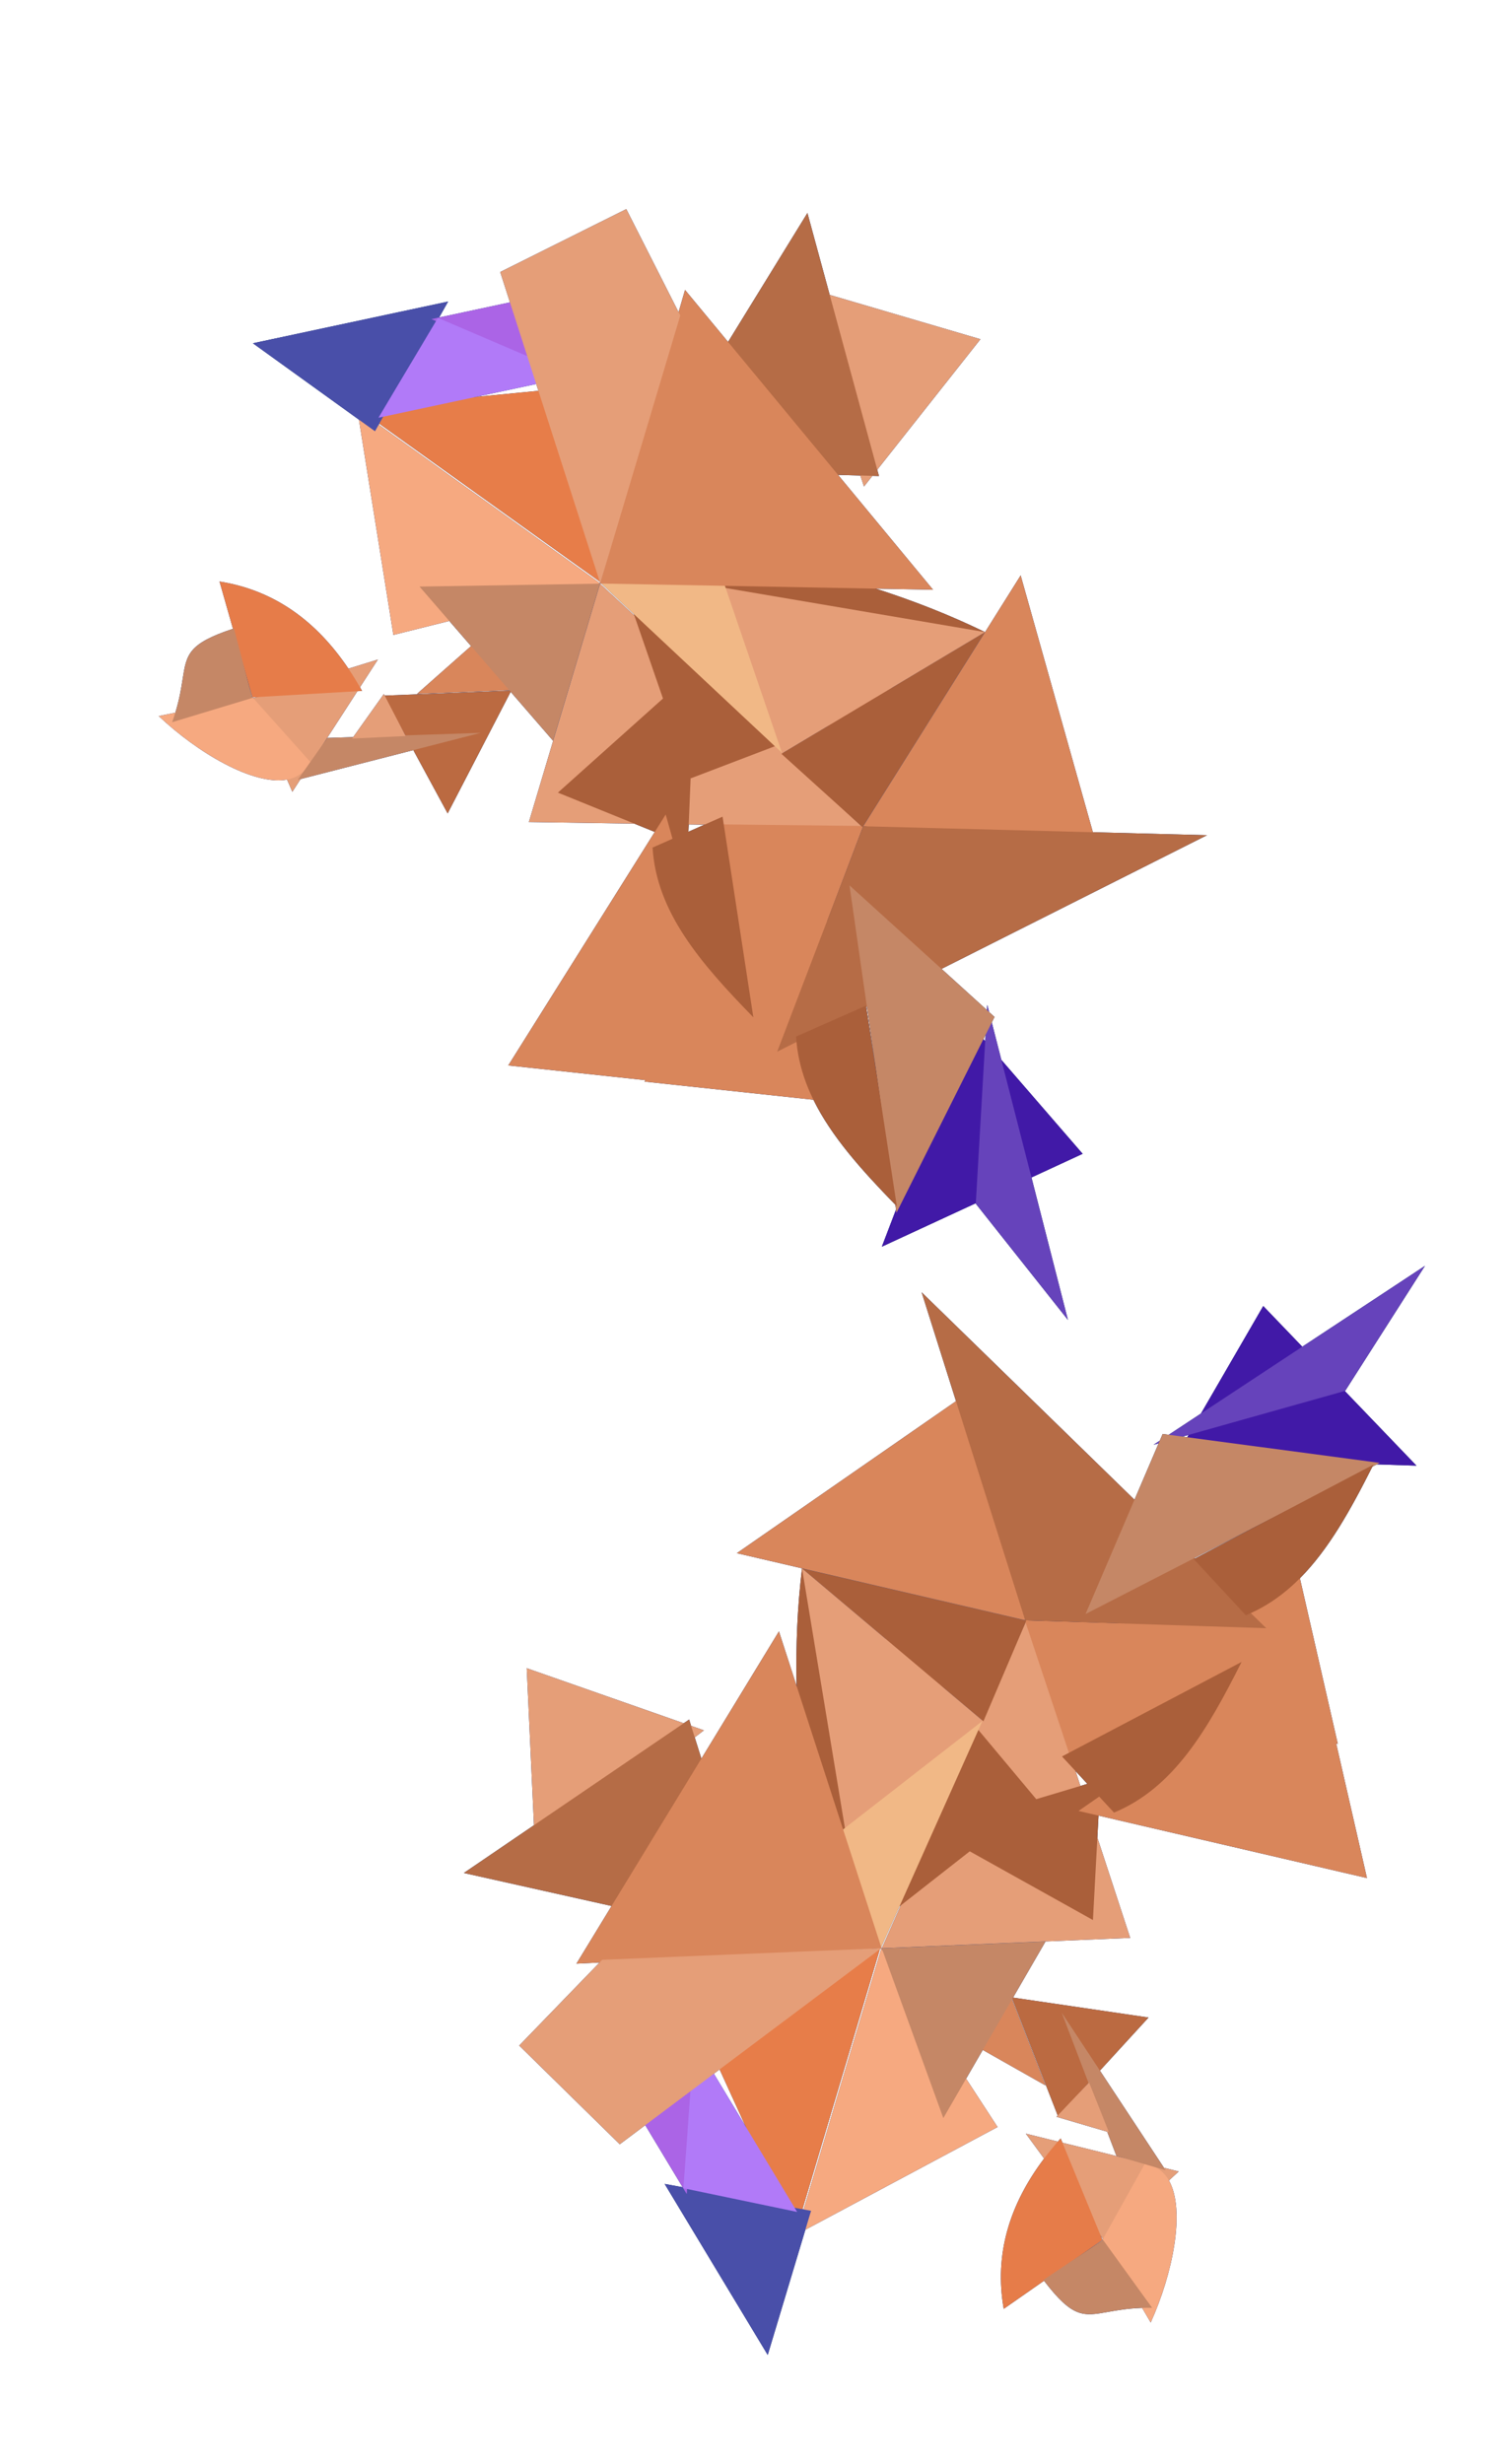 <svg width="517" height="845" viewBox="0 0 517 845" fill="none" xmlns="http://www.w3.org/2000/svg">
<path fill-rule="evenodd" clip-rule="evenodd" d="M205.886 199.855L205.847 199.993L129.929 145.624L130.118 145.288L205.758 199.457L205.886 199.855ZM214.862 71.701L232.796 107.049L235.008 99.418L249.775 117.261L277.001 73.034L284.645 101.123L336.36 116.324L300.962 161.084L301.553 163.258L299.293 163.194L296.402 166.849L295.157 163.078L287.514 162.862L320.1 202.237L300.486 201.872C313.438 206.037 325.948 210.938 337.905 216.761L337.91 216.758L337.908 216.763L337.925 216.771L337.932 216.772L337.93 216.774L337.938 216.777L350.153 197.319L374.936 285.402L414.074 286.421L323.015 332.263L338.598 346.394L338.701 344.597L339.332 347.061L341.189 348.744L340.246 350.628L343.537 363.479L371.417 395.678L353.863 403.795L366.374 452.647L334.757 412.786L334.766 412.624L302.533 427.527L307.386 414.822L307.143 413.129C295.566 401.245 285.239 389.741 279.053 377.143L221.108 370.919L221.413 370.434L174.361 365.379L224.629 285.302L217.624 282.459L181.441 281.903L205.857 200.171L217.606 211.058L217.442 210.586L206.271 200.121L205.812 200.112L205.832 200.043L205.335 200.167L205.837 200.159L189.727 254.02L175.191 237.245L153.573 278.952L141.797 257.248L103.121 267.162L100.295 271.53L98.469 267.341C86.931 269.473 67.714 258.12 54.452 245.557L60.146 244.412C61.587 239.716 62.173 235.973 62.658 232.875C63.988 224.378 64.558 220.734 79.922 215.624L75.314 199.421C94.022 202.393 108.466 212.875 119.533 229.305L129.645 226.172L123.492 235.68C123.731 236.097 123.968 236.517 124.203 236.94L122.617 237.033L111.649 253.983L112.296 253.069L121.169 252.774L131.682 238L131.964 238.543L174.841 236.841L174.72 236.702L143.044 237.966L161.602 221.564L154.139 212.952L134.955 217.744L123.138 143.922L86.76 117.719L153.74 103.408L150.657 108.875L174.952 103.684L171.607 93.287L214.862 71.701ZM183.96 131.691L163.327 136.099L184.712 134.028L183.96 131.691ZM407.764 492.079L405.682 492.665L407.3 492.88L407.764 492.079ZM395.746 495.46L397.869 494.06L398.856 491.756L400.944 492.034L412.02 484.734L433.374 447.881L446.769 461.831L488.875 434.08L461.497 476.963L461.34 477.007L485.936 502.623L472.344 502.176L470.822 502.958C463.36 517.775 455.851 531.289 445.957 541.242L458.959 598.052L458.401 597.922L468.959 644.052L376.87 622.63L376.466 630.179L387.734 664.567L302.507 668.124L308.97 653.469L308.577 653.777L302.325 667.75L302.466 668.186L302.394 668.19L302.673 668.619L302.502 668.148L358.673 665.821L347.552 685.032L394.027 691.875L377.347 710.082L399.326 743.414L404.377 744.663L401.012 747.754C406.788 757.967 402.319 779.835 394.764 796.468L391.826 791.458C386.917 791.626 383.187 792.292 380.1 792.844C371.634 794.356 368.003 795.004 358.164 782.145L344.348 791.783C341.06 773.128 346.262 756.056 358.187 740.238L351.93 731.7L362.924 734.417C363.064 734.257 363.204 734.097 363.346 733.937L363.445 733.825L363.523 733.737L363.592 733.66L363.7 733.539L363.776 733.454L363.883 733.334L364.487 734.804L384.088 739.648L383.012 739.334L379.842 731.042L362.448 725.919L362.869 725.475L347.285 685.494L347.192 685.654L358.711 715.188L337.157 702.99L331.448 712.852L342.23 729.427L276.293 764.66L263.378 807.592L228.016 748.935L234.189 750.068L221.363 728.791L212.624 735.342L178.119 701.486L205.69 673.01L197.755 673.405L209.81 653.629L159.124 642.305L183.188 625.924L180.703 572.078L234.556 590.954L236.418 589.686L237.095 591.844L241.493 593.385L238.333 595.791L240.62 603.087L267.224 559.447L273.272 578.109C272.988 564.507 273.543 551.082 275.151 537.88L275.147 537.876L275.152 537.878L275.154 537.858L275.153 537.851L275.155 537.853L275.156 537.844L252.778 532.638L327.973 480.499L316.18 443.166L389.199 514.31L397.479 494.972L395.746 495.46ZM255.797 729.216L244.904 711.146L246.868 709.674L255.797 729.216ZM275.308 757.616L301.865 668.451L302.199 668.2L302.342 668.193L275.688 757.686L275.308 757.616ZM409.915 534.494L430.084 523.883L409.747 534.33L409.915 534.494ZM351.736 555.653L351.736 555.654L352.086 555.665L351.736 555.653ZM370.658 612.452L368.994 607.375L373.041 611.739L370.658 612.452ZM275.169 537.847L275.205 537.89L351.609 555.663L351.605 555.65L351.716 555.653L351.712 555.653L275.169 537.847ZM378.174 768.187L378.234 768.288L373.148 771.693L378.174 768.187ZM377.645 766.791L378.197 768.133L378.384 767.799L377.645 766.791ZM241.618 282.828L236.276 282.746L236.173 285.231L241.618 282.828ZM297.39 345.164L300.638 367.795L297.181 345.269L297.39 345.164ZM337.375 356.361L337.981 357.061L338.105 354.902L337.375 356.361ZM296.014 283.7L296.14 283.37L296.14 283.37L296.014 283.7ZM337.931 216.789L296.149 283.348L296.147 283.352L296.186 283.248L296.172 283.247L337.878 216.809L337.931 216.789ZM86.481 239.114L86.596 239.091L84.919 233.195L86.481 239.114ZM86.639 239.13L88.088 239.046L86.894 239.415L86.639 239.13Z" fill="#042365"/>
<g style="mix-blend-mode:overlay">
<path fill-rule="evenodd" clip-rule="evenodd" d="M342.23 729.427L302.359 668.136L273.103 766.365L342.23 729.427Z" fill="#F6A980"/>
<path fill-rule="evenodd" clip-rule="evenodd" d="M387.734 664.567L352.071 555.73L302.507 668.125L387.734 664.567Z" fill="#E59E78"/>
<path fill-rule="evenodd" clip-rule="evenodd" d="M394.027 691.874L347.076 684.962L362.981 725.764L394.027 691.874Z" fill="#BB6A41"/>
<path fill-rule="evenodd" clip-rule="evenodd" d="M404.376 744.663L351.929 731.7L378.71 768.244L404.376 744.663Z" fill="#E59E78"/>
<path fill-rule="evenodd" clip-rule="evenodd" d="M392.706 742.146L378.17 768.181L394.764 796.468C404.614 774.78 409.218 744.192 392.706 742.146Z" fill="#F6A980"/>
<path fill-rule="evenodd" clip-rule="evenodd" d="M344.348 791.783L378.208 768.162L363.882 733.334C347.976 751.065 340.576 770.382 344.348 791.783Z" fill="#E67C49"/>
<path fill-rule="evenodd" clip-rule="evenodd" d="M395.256 791.427L378.431 768.156L357.95 781.866C372.371 800.825 373.528 791.099 395.256 791.427Z" fill="#C58766"/>
<path fill-rule="evenodd" clip-rule="evenodd" d="M399.881 744.258L364.212 690.164L383.011 739.334L399.881 744.258Z" fill="#C58766"/>
<path fill-rule="evenodd" clip-rule="evenodd" d="M380.43 731.215L373.624 714.131L362.447 725.918L380.43 731.215Z" fill="#E59E78"/>
<path fill-rule="evenodd" clip-rule="evenodd" d="M358.711 715.188L346.826 684.717L336.427 702.577L358.711 715.188Z" fill="#D9865B"/>
<path fill-rule="evenodd" clip-rule="evenodd" d="M377.524 610.397L319.778 627.68L374.953 658.441L377.524 610.397Z" fill="#AA5F3A"/>
<path fill-rule="evenodd" clip-rule="evenodd" d="M423.281 557.875L351.604 555.65L366.887 601.608L417.953 591.572L423.281 557.875Z" fill="#D9865B"/>
<path fill-rule="evenodd" clip-rule="evenodd" d="M326.193 598.831L275.156 537.832C271.294 569.479 273.49 602.406 278.777 635.986L326.193 598.831Z" fill="#AA5F3A"/>
<path fill-rule="evenodd" clip-rule="evenodd" d="M355.511 616.998L304.475 556C300.613 587.646 302.808 620.574 308.096 654.154L355.511 616.998Z" fill="#AA5F3A"/>
<path fill-rule="evenodd" clip-rule="evenodd" d="M352.094 555.776L275.146 537.876L337.366 590.318L352.094 555.776Z" fill="#AA5F3A"/>
<path fill-rule="evenodd" clip-rule="evenodd" d="M333.635 476.572L252.777 532.638L351.736 555.658L333.635 476.572Z" fill="#D9865B"/>
<path fill-rule="evenodd" clip-rule="evenodd" d="M440.857 518.965L360 575.032L458.959 598.052L440.857 518.965Z" fill="#D9865B"/>
<path fill-rule="evenodd" clip-rule="evenodd" d="M450.857 564.965L370 621.032L468.959 644.052L450.857 564.965Z" fill="#D9865B"/>
<path fill-rule="evenodd" clip-rule="evenodd" d="M180.702 572.078L183.716 637.379L241.492 593.385L180.702 572.078Z" fill="#E59E78"/>
<path fill-rule="evenodd" clip-rule="evenodd" d="M236.418 589.686L159.124 642.305L259.983 664.838L236.418 589.686Z" fill="#B56C46"/>
<path fill-rule="evenodd" clip-rule="evenodd" d="M337.372 590.293L275.152 537.851L289.956 627.448L337.372 590.293Z" fill="#E59E78"/>
<path fill-rule="evenodd" clip-rule="evenodd" d="M358.672 665.821L302.501 668.147L323.63 726.356L358.672 665.821Z" fill="#C58766"/>
<path fill-rule="evenodd" clip-rule="evenodd" d="M301.983 668.049L242.164 699.379L272.727 766.278L301.983 668.049Z" fill="#E77D49"/>
<path fill-rule="evenodd" clip-rule="evenodd" d="M278.248 758.156L228.015 748.935L263.377 807.592L278.248 758.156Z" fill="#494FA9"/>
<path fill-rule="evenodd" clip-rule="evenodd" d="M239.254 701.868L200.231 693.737L235.592 752.398L239.254 701.868Z" fill="#AB64E6"/>
<path fill-rule="evenodd" clip-rule="evenodd" d="M234.455 750.413L273.474 758.543L238.116 699.886L234.455 750.413Z" fill="#B17AF8"/>
<path fill-rule="evenodd" clip-rule="evenodd" d="M302.19 668.051L337.026 590.199L289.014 627.547L302.19 668.051Z" fill="#F1B886"/>
<path fill-rule="evenodd" clip-rule="evenodd" d="M351.711 555.653L434.418 558.369L316.179 443.166L351.711 555.653Z" fill="#B66C46"/>
<path fill-rule="evenodd" clip-rule="evenodd" d="M403.229 499.904L485.936 502.623L433.374 447.881L403.229 499.904Z" fill="#4119A7"/>
<path fill-rule="evenodd" clip-rule="evenodd" d="M395.745 495.46L461.496 476.963L488.874 434.08L395.745 495.46Z" fill="#6643BB"/>
<path fill-rule="evenodd" clip-rule="evenodd" d="M372.414 553.507L473.329 501.669L398.856 491.756L372.414 553.507Z" fill="#C58766"/>
<path fill-rule="evenodd" clip-rule="evenodd" d="M427.398 553.93C447.899 545.469 459.548 525.409 471.166 502.271L409.553 534.684L427.398 553.93Z" fill="#AA5F3A"/>
<path fill-rule="evenodd" clip-rule="evenodd" d="M382.176 621.592C402.677 613.132 414.326 593.071 425.945 569.933L364.331 602.346L382.176 621.592Z" fill="#AA5F3A"/>
<path fill-rule="evenodd" clip-rule="evenodd" d="M302.466 668.186L267.223 559.447L197.754 673.405L302.466 668.186Z" fill="#D9865B"/>
<path fill-rule="evenodd" clip-rule="evenodd" d="M302.306 668.119L206.587 672.083L178.118 701.486L212.623 735.342L302.306 668.119Z" fill="#E59E78"/>
</g>
<g style="mix-blend-mode:color-dodge">
<path fill-rule="evenodd" clip-rule="evenodd" d="M134.954 217.743L205.894 200.027L122.565 140.351L134.954 217.743Z" fill="#F6A980"/>
<path fill-rule="evenodd" clip-rule="evenodd" d="M181.44 281.903L295.957 283.663L205.856 200.171L181.44 281.903Z" fill="#E59E78"/>
<path fill-rule="evenodd" clip-rule="evenodd" d="M153.573 278.952L175.411 236.819L131.654 238.555L153.573 278.952Z" fill="#BB6A41"/>
<path fill-rule="evenodd" clip-rule="evenodd" d="M100.294 271.53L129.644 226.172L86.367 239.579L100.294 271.53Z" fill="#E59E78"/>
<path fill-rule="evenodd" clip-rule="evenodd" d="M106.477 261.317L86.602 239.089L54.452 245.557C71.744 261.938 99.161 276.261 106.477 261.317Z" fill="#F6A980"/>
<path fill-rule="evenodd" clip-rule="evenodd" d="M75.312 199.421L86.607 239.132L124.202 236.94C112.624 216.123 96.774 202.831 75.312 199.421Z" fill="#E67C49"/>
<path fill-rule="evenodd" clip-rule="evenodd" d="M59.057 247.666L86.541 239.345L80.255 215.514C57.631 222.967 66.448 227.231 59.057 247.666Z" fill="#C58766"/>
<path fill-rule="evenodd" clip-rule="evenodd" d="M102.142 267.412L164.908 251.323L112.295 253.069L102.142 267.412Z" fill="#C58766"/>
<path fill-rule="evenodd" clip-rule="evenodd" d="M120.812 253.275L139.182 252.41L131.681 238L120.812 253.275Z" fill="#E59E78"/>
<path fill-rule="evenodd" clip-rule="evenodd" d="M143.044 237.965L175.725 236.662L162.23 221.009L143.044 237.965Z" fill="#D9865B"/>
<path fill-rule="evenodd" clip-rule="evenodd" d="M235.98 289.908L238.463 229.682L191.397 271.818L235.98 289.908Z" fill="#AA5F3A"/>
<path fill-rule="evenodd" clip-rule="evenodd" d="M270.719 350.285L296.185 283.248L247.755 282.717L240.599 334.265L270.719 350.285Z" fill="#D9865B"/>
<path fill-rule="evenodd" clip-rule="evenodd" d="M263.646 245.15L337.948 216.782C309.289 202.816 277.444 194.159 243.974 188.213L263.646 245.15Z" fill="#AA5F3A"/>
<path fill-rule="evenodd" clip-rule="evenodd" d="M236.913 266.945L311.216 238.578C282.556 224.612 250.711 215.955 217.242 210.008L236.913 266.945Z" fill="#AA5F3A"/>
<path fill-rule="evenodd" clip-rule="evenodd" d="M295.907 283.67L337.91 216.758L268.052 258.487L295.907 283.67Z" fill="#AA5F3A"/>
<path fill-rule="evenodd" clip-rule="evenodd" d="M376.802 292.035L350.152 197.319L296.135 283.37L376.802 292.035Z" fill="#D9865B"/>
<path fill-rule="evenodd" clip-rule="evenodd" d="M301.774 379.584L275.125 284.868L221.107 370.919L301.774 379.584Z" fill="#D9865B"/>
<path fill-rule="evenodd" clip-rule="evenodd" d="M255.027 374.044L228.378 279.328L174.36 365.379L255.027 374.044Z" fill="#D9865B"/>
<path fill-rule="evenodd" clip-rule="evenodd" d="M336.359 116.324L273.642 97.889L296.402 166.849L336.359 116.324Z" fill="#E59E78"/>
<path fill-rule="evenodd" clip-rule="evenodd" d="M301.552 163.258L277 73.034L222.824 161.041L301.552 163.258Z" fill="#B56C46"/>
<path fill-rule="evenodd" clip-rule="evenodd" d="M268.074 258.501L337.932 216.772L248.402 201.564L268.074 258.501Z" fill="#E59E78"/>
<path fill-rule="evenodd" clip-rule="evenodd" d="M189.727 254.02L205.837 200.159L143.92 201.16L189.727 254.02Z" fill="#C58766"/>
<path fill-rule="evenodd" clip-rule="evenodd" d="M206.098 199.701L195.977 132.937L122.77 140.026L206.098 199.701Z" fill="#E77D49"/>
<path fill-rule="evenodd" clip-rule="evenodd" d="M128.648 147.892L153.739 103.408L86.759 117.719L128.648 147.892Z" fill="#494FA9"/>
<path fill-rule="evenodd" clip-rule="evenodd" d="M194.572 129.374L214.978 95.133L147.995 109.443L194.572 129.374Z" fill="#AB64E6"/>
<path fill-rule="evenodd" clip-rule="evenodd" d="M150.243 109.014L129.838 143.252L196.817 128.944L150.243 109.014Z" fill="#B17AF8"/>
<path fill-rule="evenodd" clip-rule="evenodd" d="M206.029 199.895L268.275 258.204L248.616 200.641L206.029 199.895Z" fill="#F1B886"/>
<path fill-rule="evenodd" clip-rule="evenodd" d="M296.147 283.348L266.622 360.653L414.073 286.421L296.147 283.348Z" fill="#B66C46"/>
<path fill-rule="evenodd" clip-rule="evenodd" d="M332.061 350.224L302.532 427.527L371.416 395.678L332.061 350.224Z" fill="#4119A7"/>
<path fill-rule="evenodd" clip-rule="evenodd" d="M338.701 344.597L334.757 412.786L366.374 452.646L338.701 344.597Z" fill="#6643BB"/>
<path fill-rule="evenodd" clip-rule="evenodd" d="M291.429 303.62L307.542 415.92L341.189 348.744L291.429 303.62Z" fill="#C58766"/>
<path fill-rule="evenodd" clip-rule="evenodd" d="M273.107 355.463C274.423 377.602 289.591 395.153 307.679 413.679L297.118 344.866L273.107 355.463Z" fill="#AA5F3A"/>
<path fill-rule="evenodd" clip-rule="evenodd" d="M223.879 290.656C225.195 312.796 240.364 330.347 258.451 348.873L247.891 280.059L223.879 290.656Z" fill="#AA5F3A"/>
<path fill-rule="evenodd" clip-rule="evenodd" d="M205.811 200.112L320.1 202.237L235.008 99.418L205.811 200.112Z" fill="#D9865B"/>
<path fill-rule="evenodd" clip-rule="evenodd" d="M205.926 199.983L233.378 108.199L214.861 71.701L171.606 93.287L205.926 199.983Z" fill="#E59E78"/>
</g>
</svg>
